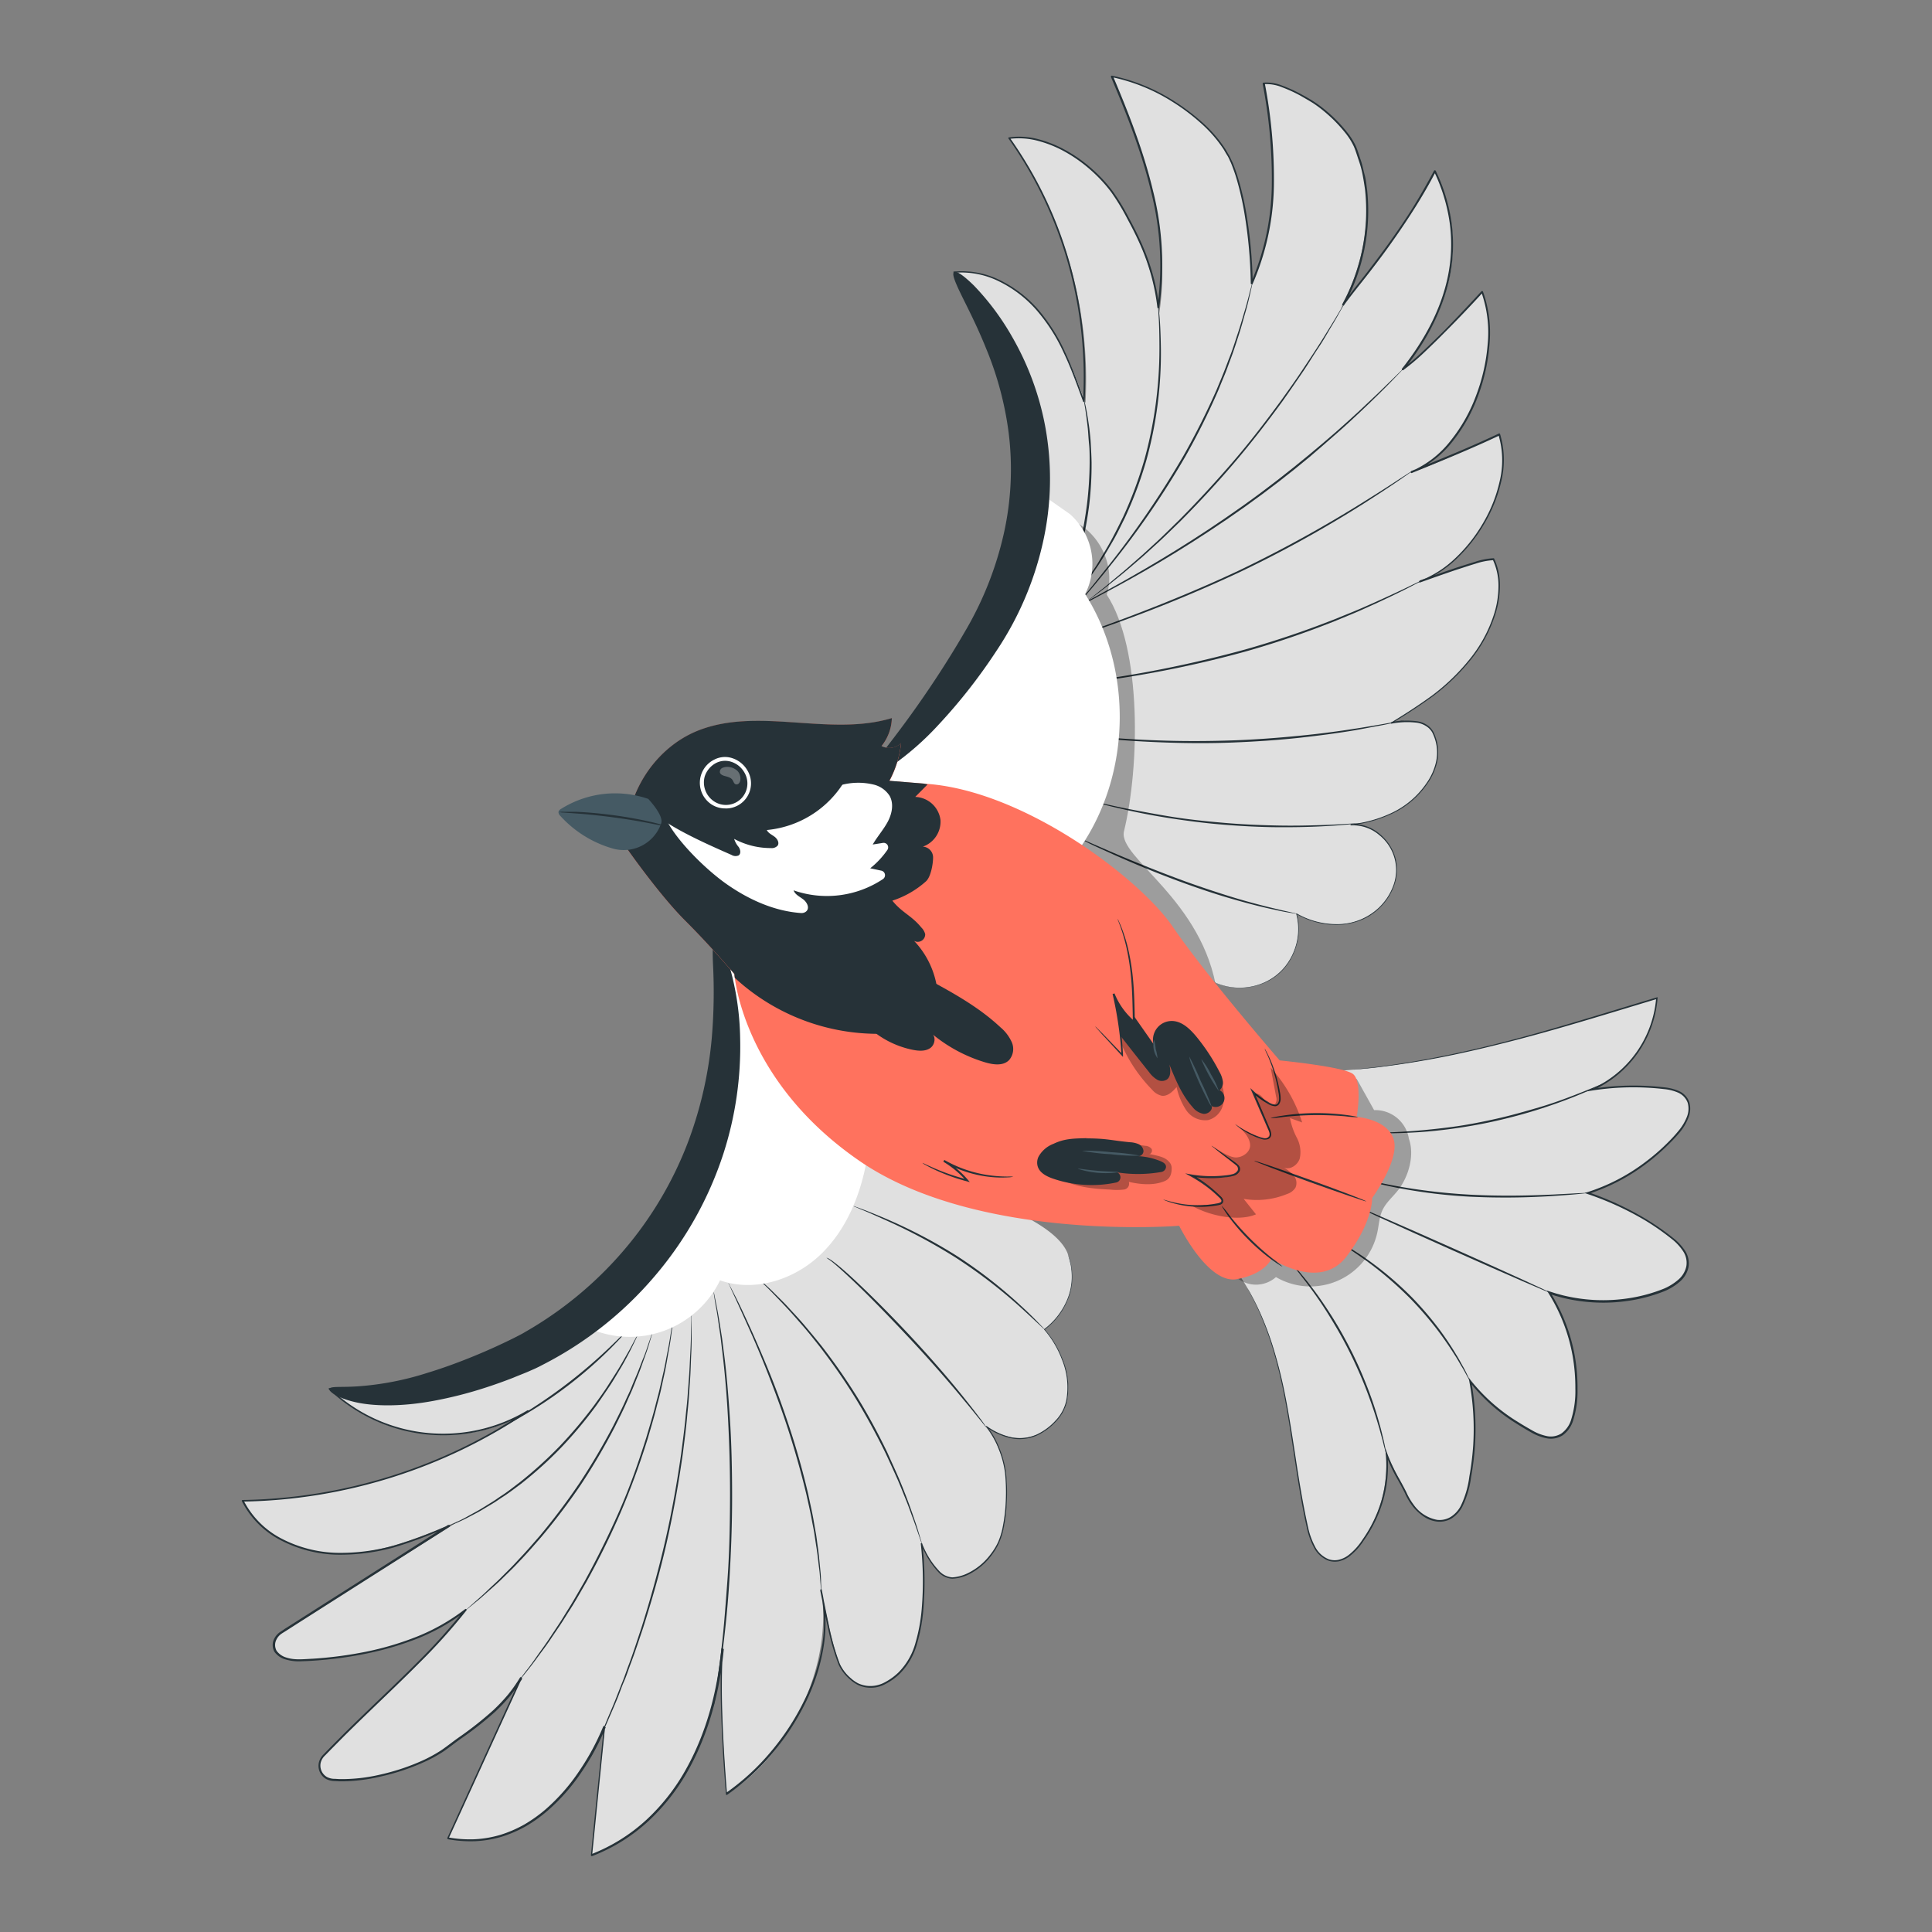 <svg xmlns="http://www.w3.org/2000/svg" viewBox="0 0 500 500"><rect x="0" y="0" width="500" height="500" fill="#808080" stroke="none"/><g id="freepik--Bird--inject-18"><g style="opacity:0.3"><path d="M216.47,290l-46.33,53.38c7.31,1.79,14.94-.19,22.2-2.15a110,110,0,0,0,17.06-5.64,54.93,54.93,0,0,0,22.45-19A49,49,0,0,0,261.68,311Z"></path></g><path d="M276.32,324.42c-2.31-5.91-12.4-10.53-19.58-13.5l-71-58.5a94.12,94.12,0,0,1-23.9,78.26,94.09,94.09,0,0,1-76.59,28.77c13.1,13.24,35.64,15.77,51.35,5.77a135.48,135.48,0,0,1-73.79,23.19c4.54,9.37,15.76,14,26.16,13.71s20.26-4.43,29.83-8.53L72.85,422.5a4.1,4.1,0,0,0-1.9,2.71c-.62,3.42,3.64,4.59,6.78,4.49,14.56-.48,31.37-4,42.78-13-9.67,12.51-24.25,24.61-36.82,37.78A3.64,3.64,0,0,0,86,460.58c9.48.95,23.47-3.39,30-8.47,5.32-4.16,13.51-8.63,18.8-17.57,0,0-18.17,39.53-18.8,41.22,15.86,2.93,30.07-6.64,40.58-29-.93,8.15-2.41,22-3.43,33.43,21.5-8.28,31.82-30.43,33.92-53.38-1.17,12.8,1,37.52,1,37.52,17.11-10.52,28.8-35.61,23.81-56.05,0-.85,3.27,18.21,5.72,23a11.82,11.82,0,0,0,4.76,4.62c4.47,1.91,8.28-.88,10.67-3.17,8.72-8.32,5.59-33.24,5.59-33.24s3.54,9.51,8.36,8.9,8.83-4.2,11.17-8.45c2.71-4.92,2.68-15.7,2-19.49a26.46,26.46,0,0,0-5.22-11.5c6.67,4.65,13.41,4.43,18.8-1.65s2-17.17-3.4-23.23C275.4,340.24,279.63,332.88,276.32,324.42Z" style="fill:#e0e0e0"></path><path d="M220.86,312.13a2.32,2.32,0,0,1,.58.17l1.62.6c1.41.52,3.43,1.33,5.91,2.38A131.3,131.3,0,0,1,247.58,325a120.34,120.34,0,0,1,16.59,12.89c2,1.83,3.52,3.35,4.56,4.44l1.2,1.25a2.84,2.84,0,0,1,.39.46,3.11,3.11,0,0,1-.47-.39l-1.26-1.18c-1.08-1-2.68-2.51-4.67-4.31a132.34,132.34,0,0,0-16.63-12.72,144.53,144.53,0,0,0-18.47-9.84c-2.45-1.1-4.45-2-5.83-2.54l-1.59-.68A2.94,2.94,0,0,1,220.86,312.13Z" style="fill:#263238"></path><path d="M165.31,344.88a3.46,3.46,0,0,1-.28.68c-.23.48-.52,1.11-.9,1.89s-.88,1.83-1.5,3-1.29,2.45-2.14,3.84-1.72,2.94-2.79,4.53-2.21,3.29-3.46,5.05a110.2,110.2,0,0,1-9,10.75A101.73,101.73,0,0,1,134.85,384c-1.73,1.29-3.35,2.54-5,3.57-.8.53-1.55,1.06-2.31,1.52l-2.2,1.31c-1.38.87-2.71,1.51-3.85,2.12s-2.15,1.08-3,1.45l-1.91.84a5.74,5.74,0,0,1-.68.27,3.38,3.38,0,0,1,.63-.36l1.88-.94c.82-.39,1.81-.88,2.93-1.52s2.44-1.29,3.8-2.17l2.17-1.34c.76-.46,1.5-1,2.29-1.54,1.6-1,3.21-2.3,4.92-3.59a108.09,108.09,0,0,0,10.33-9.36,115.58,115.58,0,0,0,9-10.68c1.25-1.74,2.45-3.38,3.48-5s2-3.1,2.84-4.49,1.55-2.67,2.19-3.79,1.17-2.1,1.58-2.91l1-1.85A5.92,5.92,0,0,1,165.31,344.88Z" style="fill:#263238"></path><path d="M169,344.21s0,.08,0,.22l-.18.65c-.19.61-.44,1.43-.75,2.47s-.74,2.38-1.29,3.87-1.11,3.22-1.89,5.06c-.37.93-.76,1.91-1.17,2.92s-.9,2-1.38,3.12c-.92,2.16-2.07,4.41-3.24,6.78a162.58,162.58,0,0,1-8.72,14.86,162.81,162.81,0,0,1-10.4,13.74c-1.75,2-3.39,3.9-5,5.59-.82.85-1.58,1.69-2.36,2.46l-2.25,2.2c-1.41,1.42-2.78,2.6-4,3.68s-2.21,2-3.08,2.66l-2,1.64a5.61,5.61,0,0,1-.71.54s0-.06.15-.17l.5-.45,1.93-1.71c.84-.73,1.87-1.63,3-2.73s2.51-2.29,3.9-3.73l2.21-2.21c.77-.78,1.53-1.62,2.33-2.48,1.63-1.69,3.25-3.61,5-5.6a169.57,169.57,0,0,0,10.34-13.72,169.32,169.32,0,0,0,8.73-14.79c1.18-2.36,2.33-4.59,3.27-6.74.48-1.07,1-2.09,1.4-3.1s.82-2,1.2-2.9c.8-1.83,1.39-3.54,2-5s1-2.77,1.37-3.84l.84-2.43c.09-.25.16-.46.23-.63A.74.74,0,0,1,169,344.21Z" style="fill:#263238"></path><path d="M195.27,330a4.27,4.27,0,0,1,.65.53l1.8,1.62c.78.7,1.73,1.56,2.78,2.62s2.29,2.22,3.55,3.61,2.69,2.87,4.12,4.56,2.93,3.5,4.48,5.43a155.51,155.51,0,0,1,9.23,13.26c3,4.88,5.55,9.71,7.71,14.18,1,2.26,2,4.39,2.88,6.43s1.62,3.95,2.29,5.7,1.22,3.36,1.71,4.77.89,2.62,1.19,3.63.52,1.74.7,2.31a7.07,7.07,0,0,1,.21.82,4.52,4.52,0,0,1-.31-.79c-.2-.56-.46-1.32-.79-2.28s-.74-2.21-1.27-3.6-1.07-3-1.78-4.73-1.44-3.65-2.34-5.66-1.87-4.15-2.92-6.39c-2.18-4.44-4.74-9.25-7.73-14.12s-6.15-9.31-9.15-13.23c-1.54-1.94-3-3.8-4.44-5.45s-2.79-3.21-4.06-4.58-2.46-2.59-3.49-3.66-1.95-2-2.71-2.69l-1.73-1.68A6.4,6.4,0,0,1,195.27,330Z" style="fill:#263238"></path><path d="M174.27,341a.79.79,0,0,1,0,.27q0,.3-.09.78c-.1.73-.23,1.74-.4,3s-.4,2.92-.75,4.76-.66,4-1.19,6.28c-.25,1.15-.51,2.36-.79,3.63s-.63,2.55-1,3.9c-.64,2.71-1.51,5.56-2.38,8.56-1.86,6-4.16,12.47-7,19.12a201.75,201.75,0,0,1-9,18.25c-1.57,2.7-3,5.29-4.55,7.63-.75,1.17-1.44,2.32-2.16,3.39l-2.09,3.08c-1.3,2-2.6,3.67-3.71,5.19s-2.09,2.8-2.93,3.83l-1.91,2.37-.5.61c-.12.13-.18.2-.19.19a1,1,0,0,1,.15-.23l.46-.64,1.83-2.43c.81-1,1.79-2.33,2.86-3.87s2.36-3.25,3.64-5.23l2.05-3.09c.72-1.07,1.4-2.23,2.13-3.4,1.5-2.34,2.95-4.93,4.51-7.64,3-5.47,6.09-11.6,9-18.22s5.12-13.1,7-19.05c.88-3,1.76-5.83,2.42-8.52.34-1.35.71-2.64,1-3.9s.56-2.46.82-3.61c.55-2.3.9-4.41,1.27-6.25s.63-3.43.83-4.74.37-2.27.49-3l.15-.78A.85.85,0,0,1,174.27,341Z" style="fill:#263238"></path><path d="M179,340.25a1,1,0,0,1,0,.3c0,.23,0,.53,0,.9v3.45c0,1.5,0,3.34-.11,5.47s-.13,4.55-.34,7.22c-.09,1.34-.18,2.75-.28,4.2s-.27,3-.42,4.55c-.26,3.14-.71,6.48-1.15,10-1,7-2.32,14.71-4.12,22.7s-4,15.49-6.14,22.24c-1.13,3.36-2.18,6.57-3.31,9.52-.55,1.47-1,2.91-1.6,4.27S160.5,437.73,160,439c-1,2.5-2,4.7-2.83,6.66s-1.62,3.61-2.27,5l-1.5,3.11-.41.81c-.09.18-.14.27-.15.26a1.43,1.43,0,0,1,.11-.29c.09-.21.2-.48.35-.82l1.41-3.15c.63-1.36,1.38-3,2.19-5s1.81-4.18,2.76-6.68c.49-1.25,1-2.55,1.54-3.91s1-2.8,1.57-4.28c1.11-2.95,2.13-6.15,3.25-9.51,2.13-6.76,4.25-14.25,6.09-22.22s3.15-15.64,4.16-22.64c.45-3.51.91-6.85,1.19-10,.16-1.57.34-3.08.45-4.54s.21-2.85.31-4.19c.23-2.67.3-5.09.42-7.22s.17-4,.2-5.45.07-2.63.09-3.45c0-.37,0-.67,0-.9A1.16,1.16,0,0,1,179,340.25Z" style="fill:#263238"></path><path d="M184.69,334.31s0,.09.07.27.1.47.18.8c.14.74.35,1.77.61,3.08s.55,3,.85,4.9l.48,3.07c.14,1.09.29,2.25.44,3.46.65,4.84,1.15,10.63,1.57,17.08s.59,13.54.58,21-.32,14.55-.71,21-1,12.24-1.59,17.08c-.28,2.43-.6,4.61-.89,6.53s-.53,3.57-.79,4.91-.43,2.35-.57,3.09c-.07.33-.12.6-.16.81a1.59,1.59,0,0,1-.07.26.69.69,0,0,1,0-.27c0-.22.06-.48.11-.81.11-.75.27-1.79.47-3.11s.45-3,.7-4.92.56-4.1.81-6.53c.59-4.84,1-10.63,1.48-17.07s.64-13.52.67-21-.18-14.53-.53-21-.87-12.22-1.46-17.06c-.15-1.21-.28-2.36-.41-3.45s-.3-2.11-.44-3.07c-.27-1.92-.5-3.58-.76-4.92s-.39-2.35-.52-3.09l-.12-.81A1.18,1.18,0,0,1,184.69,334.31Z" style="fill:#263238"></path><path d="M188.48,332a6,6,0,0,1,.42.75l1.12,2.19c1,1.91,2.31,4.69,3.9,8.17s3.4,7.65,5.3,12.33,3.79,9.92,5.58,15.47,3.23,10.93,4.38,15.85c.51,2.48,1.07,4.82,1.43,7,.19,1.11.38,2.18.56,3.2s.28,2,.42,3c.29,1.89.44,3.61.59,5.12.07.76.14,1.46.2,2.11s.07,1.24.1,1.78c0,1,.08,1.85.11,2.45a4.65,4.65,0,0,1,0,.86,7.21,7.21,0,0,1-.1-.85c-.06-.61-.13-1.42-.21-2.45-.05-.54-.09-1.13-.14-1.77s-.16-1.35-.25-2.1c-.18-1.5-.35-3.22-.67-5.1-.14-.95-.29-1.93-.45-3s-.38-2.09-.59-3.19c-.38-2.21-.94-4.54-1.47-7-1.17-4.9-2.64-10.26-4.4-15.8s-3.71-10.75-5.54-15.45-3.62-8.88-5.19-12.36-2.83-6.3-3.74-8.23c-.44-.94-.78-1.68-1-2.24A4.91,4.91,0,0,1,188.48,332Z" style="fill:#263238"></path><path d="M162.23,344.32a9.31,9.31,0,0,1-1,1.26c-.69.79-1.74,1.9-3.06,3.23a111,111,0,0,1-23.3,17.85c-1.63.94-3,1.66-3.92,2.12a10.36,10.36,0,0,1-1.49.69,10.23,10.23,0,0,1,1.39-.86c.92-.52,2.23-1.29,3.83-2.26a132.73,132.73,0,0,0,23.23-17.8c1.35-1.3,2.44-2.36,3.18-3.11A10.32,10.32,0,0,1,162.23,344.32Z" style="fill:#263238"></path><path d="M184.68,242.11l32.57,36.09c2.85,3.16,5.78,6.46,7,10.53,1.11,3.63.77,7.53.11,11.26-1.62,9.23-5.33,18.37-12.13,24.81s-17,9.68-25.88,6.55a26,26,0,0,1-37.6,10.39s24.8-19.77,30.48-37.91,5.94-20.38,6.79-36S184.68,242.11,184.68,242.11Z" style="fill:#fff"></path><path d="M85.25,359.45c.25-.74,2.76-.38,7.12-.65a76.24,76.24,0,0,0,18.13-3.47c3.76-1.14,7.84-2.6,12.15-4.37,2.15-.88,4.36-1.84,6.61-2.89q1.68-.78,3.39-1.62l1.69-.86.78-.41.82-.48a96.9,96.9,0,0,0,25.47-21.09,95.14,95.14,0,0,0,16.81-28.47,102.11,102.11,0,0,0,6-26.67,140.49,140.49,0,0,0,.31-18.8c-.05-1.13-.08-2.13-.08-3s0-1.62,0-2.24c.06-1.24.26-1.94.6-2s.84.44,1.44,1.55c.3.55.64,1.25,1,2.09s.67,1.83,1,2.95a71.67,71.67,0,0,1,3.06,19.72,90.16,90.16,0,0,1-4.25,29.57,93.22,93.22,0,0,1-18,32.12,94.26,94.26,0,0,1-28.88,22.79l-.94.49-1,.48-1.91.84c-1.25.53-2.5,1-3.73,1.52q-3.69,1.44-7.23,2.58a105.16,105.16,0,0,1-13.4,3.41c-8.34,1.55-15.46,1.42-20.2.35S85,360.05,85.25,359.45Z" style="fill:#263238"></path><path d="M213.88,325.54a1,1,0,0,1,.59.19,11.06,11.06,0,0,1,1.47,1c1.23.93,2.92,2.38,4.93,4.24,4,3.71,9.41,9.07,15.11,15.2s10.61,11.91,14,16.2c1.72,2.14,3.05,3.92,4,5.15.42.59.76,1.06,1,1.44a2.43,2.43,0,0,1,.33.52,3.65,3.65,0,0,1-.41-.46l-1.1-1.38c-1-1.19-2.34-2.93-4.1-5-3.48-4.23-8.44-10-14.13-16.08s-11-11.52-15-15.29c-2-1.89-3.62-3.38-4.8-4.35a15.6,15.6,0,0,0-1.4-1.06A2.76,2.76,0,0,0,213.88,325.54Z" style="fill:#263238"></path><path d="M388,112.35c-7.27,3.54-20.23,9.39-22.39,9.69,16.43-6.63,23.39-32.95,18-46.53,0,0-14.09,15.55-20.21,19.74,11.76-14.68,17.05-32.16,8-50.94C362.78,60.89,349.67,75.85,346.81,80c2.25-3.83,11.44-22.37,4.1-41.57-1.63-4.27-7.63-10-11.61-12.32-3-1.78-8.78-5-12.23-4.48,3.54,19.7,3.76,36.41-3.09,51.79,0,0,0-18.16-5-30.91-4.26-10.8-19.73-20.69-31.17-22.7C296,39.19,303.24,60.41,300,81.18c-1.29-10.64-4.88-19.3-10.22-28.6s-18-18.46-28.64-16.85a108,108,0,0,1,19.78,68.6c-3-8.13-6.06-16.44-11.53-23.16s-13.89-11.69-22.5-10.74c10.79,14,20.63,29.79,22,47.41,1.14,14.54-3.68,29-11,41.65S240.71,183,231,193.91l83.63,60.43a15.18,15.18,0,0,0,20.91-17.87c5.08,2.94,11.52,3.79,16.92,1.48s9.39-8,8.93-13.87S355.46,213,349.6,213.43c6.23-.71,12.51-2.9,16.92-7.36s7-10.11,4.58-15.89c-1.52-3.93-6.18-3.84-11-3.09,0,0,6.25-3.7,11.39-7.54C387.6,167,390.2,152,386.49,144.7c-1.93-.23-9.08,2.22-19.07,5.78C380.84,145.65,392.53,125.67,388,112.35Z" style="fill:#e0e0e0"></path><path d="M274.79,157.65a2.94,2.94,0,0,1,.14-.55l.49-1.56c.44-1.34,1-3.3,1.76-5.72a121.61,121.61,0,0,0,4.13-19.29A95.44,95.44,0,0,0,282,119.7c0-1.67,0-3.26-.15-4.74s-.21-2.86-.33-4.11c-.28-2.51-.56-4.54-.81-5.93-.11-.66-.19-1.19-.26-1.61a4,4,0,0,1-.06-.57,1.71,1.71,0,0,1,.16.55c.1.42.21.94.36,1.59.31,1.38.65,3.41,1,5.92.14,1.26.32,2.64.39,4.14s.17,3.08.2,4.76a88,88,0,0,1-.61,10.9,109.17,109.17,0,0,1-4.29,19.32c-.76,2.42-1.42,4.36-1.92,5.69l-.58,1.52A2,2,0,0,1,274.79,157.65Z" style="fill:#263238"></path><path d="M335.52,236.47a4,4,0,0,1-.61-.07l-1.72-.29c-.75-.13-1.66-.3-2.71-.54s-2.25-.47-3.57-.8c-2.64-.61-5.76-1.46-9.2-2.47s-7.18-2.27-11.07-3.67c-7.78-2.82-14.68-5.76-19.61-8-2.47-1.12-4.46-2-5.82-2.72l-1.56-.77a2.76,2.76,0,0,1-.53-.31,3.28,3.28,0,0,1,.57.21l1.61.69,5.88,2.56c5,2.15,11.87,5,19.64,7.84,3.88,1.4,7.62,2.64,11,3.7s6.52,1.92,9.15,2.58c1.31.35,2.5.62,3.54.87s1.95.46,2.69.62l1.7.39A2.38,2.38,0,0,1,335.52,236.47Z" style="fill:#263238"></path><path d="M352.07,213a3.1,3.1,0,0,1-.71.11l-2.05.22c-1.78.19-4.37.38-7.56.54s-7,.24-11.25.21-8.89-.26-13.76-.65-9.5-1-13.69-1.64-7.93-1.37-11.06-2.07-5.64-1.3-7.37-1.78l-2-.55a3.31,3.31,0,0,1-.68-.23,3.61,3.61,0,0,1,.71.13l2,.46c1.74.41,4.27,1,7.4,1.61s6.88,1.32,11.05,2,8.8,1.17,13.66,1.59,9.5.6,13.72.69,8,0,11.23-.1,5.78-.25,7.56-.37l2.06-.12A3,3,0,0,1,352.07,213Z" style="fill:#263238"></path><path d="M363.5,186.39a.8.8,0,0,1-.22.07l-.66.16-2.55.56c-1.11.25-2.47.53-4.05.81s-3.39.65-5.39,1c-4,.68-8.79,1.33-14.12,1.92s-11.22,1-17.41,1.25-12.09.19-17.45,0-10.19-.49-14.22-.87c-2-.16-3.85-.39-5.45-.56s-3-.35-4.1-.51l-2.58-.37-.67-.11a.79.79,0,0,1-.23-.06h.23l.68.06,2.6.28c1.12.13,2.5.28,4.1.42s3.43.35,5.45.48c4,.33,8.85.6,14.2.76s11.25.14,17.42-.07,12.05-.69,17.38-1.21,10.11-1.17,14.11-1.8c2-.29,3.81-.62,5.39-.88s3-.51,4.07-.73l2.57-.46.67-.11Z" style="fill:#263238"></path><path d="M369.12,149.66s-.07.06-.22.14l-.67.37-2.61,1.36c-2.26,1.2-5.58,2.81-9.73,4.73-2.08.93-4.35,2-6.84,3l-3.85,1.59-4.12,1.59c-5.65,2.12-11.95,4.25-18.66,6.15a280.55,280.55,0,0,1-34.93,7.28c-4.52.65-8.19,1.12-10.73,1.39l-2.92.31-.76.07a1.38,1.38,0,0,1-.27,0,1,1,0,0,1,.26-.06l.76-.12,2.91-.41c2.53-.33,6.18-.86,10.69-1.56a303,303,0,0,0,34.85-7.41c6.69-1.9,13-4,18.64-6.1l4.11-1.57,3.85-1.56c2.5-1,4.77-2,6.86-2.94,4.16-1.87,7.51-3.43,9.79-4.57l2.65-1.27.7-.32Z" style="fill:#263238"></path><path d="M365.59,121.83l-.21.17-.64.46c-.6.42-1.44,1-2.49,1.73-2.17,1.5-5.35,3.6-9.33,6.14a306.93,306.93,0,0,1-32.22,17.8,368.09,368.09,0,0,1-34.09,13.92c-4.44,1.56-8.05,2.79-10.56,3.6l-2.89.92-.75.23a.88.88,0,0,1-.26.06s.08,0,.24-.11l.74-.28,2.86-1c2.48-.86,6.07-2.14,10.5-3.75,8.84-3.24,21-7.9,34-14A331.34,331.34,0,0,0,352.73,130c4-2.49,7.21-4.54,9.4-6l2.55-1.65.67-.42Q365.58,121.82,365.59,121.83Z" style="fill:#263238"></path><path d="M275,159s.07-.06.23-.16l.73-.4,2.81-1.5c2.46-1.28,6-3.19,10.31-5.59s9.43-5.35,15-8.79,11.58-7.39,17.73-11.77,11.81-8.82,16.86-13c2.52-2.1,4.9-4.1,7.07-6s4.18-3.75,6-5.41c3.62-3.37,6.52-6.15,8.48-8.1,1-1,1.73-1.7,2.28-2.23.24-.24.44-.42.6-.57s.21-.19.22-.18l-.18.21-.57.61-2.21,2.3c-1.92,2-4.77,4.82-8.37,8.22-1.81,1.69-3.78,3.56-6,5.48s-4.53,4-7,6.08c-5,4.18-10.72,8.63-16.87,13s-12.2,8.31-17.78,11.75-10.72,6.33-15.07,8.7-7.91,4.22-10.39,5.45L276,158.5l-.75.36Z" style="fill:#263238"></path><path d="M281,155.88a1,1,0,0,1,.2-.18l.61-.51,2.4-1.91c.52-.42,1.1-.87,1.74-1.37l2-1.69c1.45-1.21,3.12-2.56,4.89-4.15l2.81-2.46,3-2.75c2.08-1.87,4.17-4,6.43-6.18,4.43-4.47,9.14-9.53,13.86-15s8.92-11,12.64-16.08c1.83-2.56,3.58-5,5.12-7.31s3-4.49,4.29-6.49,2.4-3.84,3.4-5.45,1.83-3,2.5-4.15l1.56-2.64.42-.67a1.14,1.14,0,0,1,.16-.23s0,.09-.11.25l-.38.71L347,80.26c-.64,1.17-1.44,2.59-2.42,4.2s-2,3.5-3.34,5.49-2.66,4.23-4.24,6.54-3.27,4.78-5.09,7.35c-3.71,5.09-7.92,10.6-12.64,16.13s-9.46,10.59-13.91,15.05c-2.27,2.18-4.38,4.3-6.48,6.16l-3,2.73-2.84,2.44c-1.79,1.57-3.47,2.91-4.95,4.1l-2.05,1.65-1.77,1.34-2.46,1.83-.64.47Z" style="fill:#263238"></path><path d="M324.28,72.43a.79.79,0,0,1,0,.25c0,.19-.09.43-.16.73q-.22,1-.63,2.79c-.28,1.21-.61,2.69-1.11,4.39s-1,3.65-1.68,5.76-1.4,4.44-2.34,6.88c-.47,1.22-.9,2.51-1.43,3.79s-1.08,2.61-1.64,4a178.78,178.78,0,0,1-8.52,17.12,223.22,223.22,0,0,1-19.69,28.58c-2.78,3.47-5.09,6.22-6.73,8.09l-1.89,2.15-.5.55c-.11.12-.17.18-.18.17a1.11,1.11,0,0,1,.14-.21l.46-.58,1.82-2.21c1.59-1.91,3.85-4.7,6.6-8.18a241.15,241.15,0,0,0,19.52-28.62,188.08,188.08,0,0,0,8.53-17c.56-1.35,1.11-2.67,1.65-4s1-2.56,1.45-3.77c1-2.43,1.69-4.74,2.4-6.85s1.23-4,1.75-5.72.89-3.16,1.19-4.36.56-2.09.73-2.77c.08-.29.15-.52.2-.71A.91.91,0,0,1,324.28,72.43Z" style="fill:#263238"></path><path d="M277.78,155.07a4.41,4.41,0,0,1,.45-.7l1.39-1.94c.61-.84,1.36-1.86,2.15-3.1s1.79-2.59,2.72-4.19,2-3.31,3.05-5.24,2.08-4,3.15-6.19a104.77,104.77,0,0,0,5.52-14.9,108.28,108.28,0,0,0,3.85-28.58c0-3.7-.08-6.7-.23-8.76-.06-1-.1-1.8-.13-2.39a7.45,7.45,0,0,1,0-.83,4.31,4.31,0,0,1,.12.82c.05.59.12,1.39.22,2.38.21,2.07.34,5.07.4,8.78A104.17,104.17,0,0,1,296.71,119a101.73,101.73,0,0,1-5.59,15c-1.09,2.2-2.1,4.31-3.2,6.19s-2.13,3.65-3.12,5.22-2,2.94-2.79,4.17-1.59,2.23-2.23,3.05l-1.47,1.89A7,7,0,0,1,277.78,155.07Z" style="fill:#263238"></path><g style="opacity:0.3"><path d="M286.43,153.9c2.58-8.08-2.77-17.78-11-19.89q-4.56,38.31-9.14,76.64L315,257.06c-3.47-24.26-25.8-35.07-24.11-41.94C294.89,198.74,295.64,168.09,286.43,153.9Z"></path></g><path d="M279.53,219.42c13.18-19.09,13.71-46.09,1.3-65.68a17.14,17.14,0,0,0-4-20.74l-8-5.6s.67,17.88-14,37-21.18,29.19-32.15,33.88l12.5,12.28Z" style="fill:#fff"></path><path d="M246.9,70.43c.54-.44,2.38.75,5.14,3.46A66.15,66.15,0,0,1,261.84,87a73.39,73.39,0,0,1,8.62,23.14,74.87,74.87,0,0,1-.61,30.5,82.9,82.9,0,0,1-12,27.85A141.67,141.67,0,0,1,243,187.45a74.41,74.41,0,0,1-12.23,10.76c-3.23,2.15-5.33,2.88-5.76,2.34s.74-2.36,3-5.3,5.53-7.12,9.3-12.47,8.09-11.86,12.41-19.32a87.81,87.81,0,0,0,10-25.08A76.17,76.17,0,0,0,261,111.7a85.44,85.44,0,0,0-5.76-21.43c-2.41-6-4.86-10.67-6.48-14S246.32,70.88,246.9,70.43Z" style="fill:#263238"></path><path d="M436.77,326.84c0-2.86-2.35-5.11-4.6-6.87a73.25,73.25,0,0,0-21.25-11.25,52.62,52.62,0,0,0,23-15.11c2.35-2.6,4.49-6.51,2.49-9.39-1.3-1.86-3.79-2.37-6-2.63A69.2,69.2,0,0,0,412,282a28.39,28.39,0,0,0,16.77-23.67c-32.11,9.7-61.95,19.58-96.76,19.24l-22.3,40.7c11.31,8.32,17.67,21.86,21.12,35.47s4.45,27.73,7.51,41.43c.85,3.84,2.72,8.4,6.63,8.75,2.9.26,5.35-2.05,7.08-4.39a34.74,34.74,0,0,0,6.59-24c1.43,3.68,3.66,7.54,5.54,11.52s6.21,7.63,10.35,6.12c3.38-1.24,4.79-5.2,5.51-8.72a69.78,69.78,0,0,0,.47-27.09c4.25,5.53,9.49,9.43,15.56,12.87,2.15,1.22,4.69,2.31,7,1.51,3.1-1.06,4.25-4.82,4.6-8.08a45.9,45.9,0,0,0-6.78-29.19,43.6,43.6,0,0,0,28.49-.21C432.94,333.05,436.79,330.57,436.77,326.84Z" style="fill:#e0e0e0"></path><path d="M333.62,326.23s.16.13.42.41l1.12,1.23c.49.54,1.07,1.2,1.71,2s1.41,1.69,2.18,2.73c1.6,2,3.38,4.57,5.23,7.44s3.72,6.16,5.49,9.69,3.23,7,4.45,10.21,2.13,6.15,2.81,8.65c.37,1.24.62,2.39.87,3.38s.43,1.87.57,2.58.23,1.2.31,1.63a2.32,2.32,0,0,1,.08.58,2.41,2.41,0,0,1-.18-.55c-.11-.43-.24-1-.41-1.62s-.37-1.56-.65-2.54-.55-2.13-.95-3.36c-.71-2.47-1.69-5.39-2.9-8.58s-2.71-6.62-4.46-10.15-3.64-6.76-5.44-9.66-3.56-5.41-5.11-7.48c-.75-1.05-1.49-1.95-2.11-2.76s-1.18-1.5-1.65-2.06l-1-1.29A3.16,3.16,0,0,1,333.62,326.23Z" style="fill:#263238"></path><path d="M344.38,320.2a2.87,2.87,0,0,1,.49.23l1.36.73c1.18.63,2.84,1.62,4.86,2.92s4.34,2.95,6.82,4.92a88.58,88.58,0,0,1,7.65,6.91,87.09,87.09,0,0,1,6.71,7.83,79.14,79.14,0,0,1,4.69,7c.64,1,1.13,2,1.6,2.81s.83,1.56,1.12,2.16.49,1,.66,1.4a1.74,1.74,0,0,1,.2.5,3.5,3.5,0,0,1-.29-.46l-.75-1.34c-.32-.59-.7-1.31-1.2-2.12s-1-1.76-1.65-2.76c-1.26-2-2.85-4.38-4.76-6.89a94.85,94.85,0,0,0-6.7-7.76,96.63,96.63,0,0,0-7.58-6.9c-2.45-2-4.75-3.65-6.73-5s-3.61-2.38-4.75-3.06l-1.31-.81C344.52,320.33,344.37,320.22,344.38,320.2Z" style="fill:#263238"></path><path d="M350.74,304.7a2.44,2.44,0,0,1,.61.11l1.72.39c1.49.37,3.66.84,6.35,1.38a154.21,154.21,0,0,0,21.22,2.61c8.35.43,15.93.2,21.41-.05l6.49-.34,1.76-.08a2.43,2.43,0,0,1,.62,0,2.79,2.79,0,0,1-.61.1l-1.76.18c-1.53.16-3.74.33-6.48.51a190.78,190.78,0,0,1-21.46.2,138,138,0,0,1-21.27-2.77c-2.68-.59-4.84-1.12-6.32-1.54l-1.7-.49A2.79,2.79,0,0,1,350.74,304.7Z" style="fill:#263238"></path><path d="M357.51,293.19a3.27,3.27,0,0,1,.61-.06l1.74-.09c1.51-.05,3.7-.17,6.4-.38s5.9-.54,9.44-1,7.41-1.2,11.44-2.1,7.82-2,11.23-3,6.46-2.13,9-3.11,4.56-1.79,5.95-2.39l1.61-.67a4.17,4.17,0,0,1,.57-.21,2.19,2.19,0,0,1-.53.3l-1.57.76c-1.37.66-3.38,1.54-5.89,2.55s-5.56,2.12-9,3.22-7.23,2.14-11.27,3.06-7.93,1.57-11.48,2.06-6.78.78-9.48.93-4.91.23-6.42.22l-1.75,0A2.63,2.63,0,0,1,357.51,293.19Z" style="fill:#263238"></path><path d="M351,312.18c.06-.13,11.39,4.79,25.31,11s25.15,11.34,25.09,11.47-11.39-4.79-25.31-11S350.89,312.31,351,312.18Z" style="fill:#263238"></path><path d="M275.65,219.07c0,.08-1.42-.42-3.69-1.08a65.41,65.41,0,0,0-18.22-2.67c-2.37,0-3.84.06-3.84,0a3.42,3.42,0,0,1,1-.17c.66-.08,1.62-.14,2.81-.18a53.82,53.82,0,0,1,18.34,2.69c1.13.38,2,.72,2.64,1A4.33,4.33,0,0,1,275.65,219.07Z" style="fill:#263238"></path><g style="opacity:0.3"><path d="M320.15,330.73a7.79,7.79,0,0,0,10.07-.22,17.7,17.7,0,0,0,26.26-11.7c.4-1.91.49-3.92,1.33-5.68.95-2,2.74-3.45,4.09-5.21,2.7-3.53,4.22-9,2.72-13.21a8.79,8.79,0,0,0-9-7.41l-4.53-8.12L318.2,324.06Z"></path></g><path d="M230.2,202.1a26.65,26.65,0,0,0,3-9.77,4.41,4.41,0,0,1-5.06.78,12.09,12.09,0,0,0,2.67-7.24c-16.19,4.89-34.53-3-50.22,3.26-11.83,4.75-19.7,17.89-18.29,30.57,0,0,8.34,11.93,15,18.57s12.76,13.83,12.76,13.83,1.86,27.38,32.43,48.38,82.68,16.75,82.68,16.75,7.44,15.15,14.89,13.82,9-5.31,9-5.31,12.49,8.5,19.4-.54,6.65-15.15,6.65-15.15,7.18-9.84,5.58-15.15-9.57-5.85-9.57-5.85,1.6-9.31-1.06-11.17-18.88-3.45-18.88-3.45-19.14-22.07-27.65-34.56-38.28-35.1-63.53-37Z" style="fill:#FF725E"></path><g style="opacity:0.3"><path d="M302.5,300.61c-1.21-1.37-3.41-1.55-5.18-2,.6.18,1-.72.72-1.26a2.14,2.14,0,0,0-1.62-.81,16.22,16.22,0,0,0-5.11,0l-16.69,8.76c4.06,1.91,8.14,2.37,12.62,2.56a15.59,15.59,0,0,0,3.56,0,1.51,1.51,0,0,0,1.33-2c3,.69,6.44,1,9.25-.18,1.79-.72,1.85-2.47,1.85-3.5A2.42,2.42,0,0,0,302.5,300.61Z"></path></g><path d="M243.4,212.24a6.83,6.83,0,0,0-6.54-6l3.2-3.23-1-.22-8.9-.73c.21-.37.4-.75.58-1.13h0a26.53,26.53,0,0,0,2.46-8.63,4.41,4.41,0,0,1-5.06.78,12.09,12.09,0,0,0,2.67-7.24c-16.19,4.89-34.53-3-50.22,3.26-11.83,4.75-19.7,17.89-18.29,30.57,0,0,8.34,11.93,15,18.57s12.76,13.83,12.76,13.83,0,.37.11,1A54.66,54.66,0,0,0,235,267c2.08-.32,4.26-.83,5.74-2.32,1.69-1.71,2.06-4.31,2-6.71a22.59,22.59,0,0,0-6.17-14.47,1.93,1.93,0,0,0,2.87-1.74,3.68,3.68,0,0,0-1-1.72c-2.54-3.13-5-3.82-7.5-6.95a24.28,24.28,0,0,0,8.7-5c1.27-1.13,1.87-4.6,1.84-6.3a2.8,2.8,0,0,0-2.65-2.68A6.86,6.86,0,0,0,243.4,212.24Z" style="fill:#263238"></path><path d="M171.12,213.07a10.26,10.26,0,0,1-12.6,6.51A29.14,29.14,0,0,1,145,211.14a1.38,1.38,0,0,1-.47-1,1.36,1.36,0,0,1,.71-.82,26.31,26.31,0,0,1,22.52-2.57s4.05,4.24,3.36,6.3Z" style="fill:#455a64"></path><path d="M172.11,213.78a3.92,3.92,0,0,1-1.08-.16l-2.9-.56c-2.46-.48-5.86-1.06-9.63-1.56s-7.22-.83-9.71-1l-2.95-.21a4.24,4.24,0,0,1-1.08-.13,4.75,4.75,0,0,1,1.09-.07c.7,0,1.71,0,3,0,2.51.09,6,.36,9.76.86s7.19,1.15,9.63,1.72c1.22.27,2.2.53,2.88.73A4.54,4.54,0,0,1,172.11,213.78Z" style="fill:#263238"></path><path d="M228.53,218.14l-2.67.42c1.15-2,2.76-3.8,3.87-5.86s1.65-4.67.51-6.72a6.77,6.77,0,0,0-4.14-2.93,17,17,0,0,0-8.85.24c-4.85,1.23-9.35,3.53-13.81,5.79s-9,4.51-13.85,5.65-12.66-.25-17.11-2.53c2.78,5.57,10.44,13.09,15.89,16.83,5.62,3.87,12.07,6.77,18.88,7.26a1.94,1.94,0,0,0,1.18-.26c1.29-.82.49-2.48-.55-3.27s-2.11-1.25-2.5-2.34a26.19,26.19,0,0,0,23.11-2.9,1.21,1.21,0,0,0-.42-2.2l-2.86-.61a22.1,22.1,0,0,0,4.45-4.76A1.17,1.17,0,0,0,228.53,218.14Z" style="fill:#fff"></path><path d="M171.23,212c5.07,3.52,12.43,6.76,18.08,9.25a2,2,0,0,0,1.85.13c.66-.47.47-1.52,0-2.19A5.77,5.77,0,0,1,190,217.1a19.92,19.92,0,0,0,9.47,2.38,2.07,2.07,0,0,0,1.78-.63c.51-.75-.08-1.77-.8-2.31s-1.63-.93-2-1.73a26.34,26.34,0,0,0,21.5-15.25" style="fill:#263238"></path><path d="M319.64,290.93a22.44,22.44,0,0,0,6.62,3.56c.82.28,1.92.41,2.36-.33a2,2,0,0,0-.17-1.79l-4.21-9.82a20.41,20.41,0,0,0,4.48,3.17,2.12,2.12,0,0,0,1.57.31c.92-.32,1-1.57.85-2.52a38.25,38.25,0,0,0-3.86-12.15" style="fill:#FF725E"></path><path d="M327.28,271.36a2.47,2.47,0,0,1,.25.39c.15.27.36.66.62,1.18a33.37,33.37,0,0,1,1.82,4.54c.32,1,.63,2.08.89,3.26.14.6.26,1.21.37,1.85a7.91,7.91,0,0,1,.19,2,2.41,2.41,0,0,1-.35,1.09,1.34,1.34,0,0,1-1.06.62,4.36,4.36,0,0,1-2.15-.79,19.75,19.75,0,0,1-3.74-2.75l-.06-.05.42-.29c1.23,2.87,2.39,5.61,3.46,8.12l.77,1.83a3.39,3.39,0,0,1,.27,1,1.3,1.3,0,0,1-1.16,1.52,2.82,2.82,0,0,1-.92,0,9.21,9.21,0,0,1-1.56-.5,21.42,21.42,0,0,1-4.31-2.31,11.37,11.37,0,0,1-1-.8c-.23-.19-.35-.3-.34-.32s.54.35,1.51,1a23.08,23.08,0,0,0,4.32,2.12,9.32,9.32,0,0,0,1.5.46,1.47,1.47,0,0,0,1.41-.34c.31-.38.15-1-.09-1.56l-.79-1.81-3.5-8.11-.49-1.13.91.84.06.05a19.09,19.09,0,0,0,3.63,2.68,4.16,4.16,0,0,0,1.87.75c.6,0,.91-.64,1-1.27a7.75,7.75,0,0,0-.16-1.91c-.1-.63-.21-1.25-.34-1.84-.24-1.17-.53-2.26-.82-3.24A43.54,43.54,0,0,0,328,273,12.87,12.87,0,0,1,327.28,271.36Z" style="fill:#263238"></path><path d="M331.91,327.79a2.82,2.82,0,0,1-.78-.42c-.49-.29-1.17-.76-2-1.35a51.21,51.21,0,0,1-6-5.18,51.78,51.78,0,0,1-5.17-6c-.59-.83-1.05-1.51-1.34-2a2.82,2.82,0,0,1-.42-.78,30.34,30.34,0,0,1,2.06,2.56,69.24,69.24,0,0,0,5.24,5.9,66.69,66.69,0,0,0,5.89,5.25A31.76,31.76,0,0,1,331.91,327.79Z" style="fill:#263238"></path><path d="M353.62,310.92c0,.14-6.59-2.11-14.62-5s-14.49-5.39-14.44-5.52,6.59,2.11,14.62,5S353.67,310.79,353.62,310.92Z" style="fill:#263238"></path><path d="M351.49,289.15a27.47,27.47,0,0,1-3.34-.25c-2.06-.18-4.9-.34-8-.31s-6,.26-8,.48a28.39,28.39,0,0,1-3.33.32,3.27,3.27,0,0,1,.86-.25c.57-.13,1.39-.28,2.42-.43a59.09,59.09,0,0,1,16.16-.17c1,.13,1.85.27,2.42.38A3.77,3.77,0,0,1,351.49,289.15Z" style="fill:#263238"></path><g style="opacity:0.3"><path d="M289.84,269.32a39.09,39.09,0,0,0,8.33,12.7,4.52,4.52,0,0,0,2.51,1.56c1.53.19,2.81-1.09,3.82-2.25a17.49,17.49,0,0,0,2.5,6,5.94,5.94,0,0,0,5.65,2.55,5.33,5.33,0,0,0,3.75-3.56,8.79,8.79,0,0,0-.1-5.32,26.53,26.53,0,0,0-2.27-4.9l-11.47-6.39-3.91,6.42-8.81-12Z"></path></g><path d="M315.59,282.18a2.53,2.53,0,0,0,.89-2.3,7,7,0,0,0-.84-2.41,51.41,51.41,0,0,0-6-9.17c-1.66-2-3.79-4.08-6.41-4.07a4.86,4.86,0,0,0-4.72,5.94l-9.19-13.11L286,262.93q5.63,7.33,11.4,14.56a7.19,7.19,0,0,0,2,1.89,2.44,2.44,0,0,0,2.59,0c1.12-.82.94-2.51.65-3.87,1.58,3.9,3.21,7.89,6,11a4.57,4.57,0,0,0,2.82,1.75c1.13.1,2.39-.88,2.14-2a2.29,2.29,0,0,0,2-4.13Z" style="fill:#263238"></path><path d="M281.64,294.54c-3.4.12-5.92,0-9,1.48a7.41,7.41,0,0,0-3.88,3.35,3.59,3.59,0,0,0-.34,1.36c-.09,2.44,2.1,3.61,4.1,4.3a30.85,30.85,0,0,0,16.36,1,1.38,1.38,0,0,0,.25-2.62h0a34.89,34.89,0,0,0,11.4-.1,1.48,1.48,0,0,0,1.21-1.12c.17-.87-.62-1.35-1.33-1.65a17.47,17.47,0,0,0-5.88-1.33,1.33,1.33,0,0,0,1.4-1.39,2.17,2.17,0,0,0-1.3-1.73,6.33,6.33,0,0,0-2.2-.48c-5.05-.49-5.91-1-11.44-1" style="fill:#263238"></path><path d="M187.74,209.22a6.53,6.53,0,0,1-3.54-1,6.69,6.69,0,0,1,.73-11.67,6,6,0,0,1,4.24-.44,7.08,7.08,0,0,1,4.41,3.54h0a6.49,6.49,0,0,1-5.84,9.58Zm-.1-12.32a5.07,5.07,0,0,0-2.26.53,6,6,0,0,0-3,3.52,5.88,5.88,0,0,0,2.38,6.42,5.56,5.56,0,0,0,8-7.25h0a6.07,6.07,0,0,0-3.78-3.05A5.06,5.06,0,0,0,187.64,196.9Z" style="fill:#fff"></path><g style="opacity:0.3"><path d="M188.38,198.47a3.14,3.14,0,0,0-1.43.26,1.13,1.13,0,0,0-.64,1.2c.13.47.65.72,1.12.86.77.23,1.68.38,2.13,1.05.26.39.37.94.8,1.12a.82.82,0,0,0,.87-.23,1.59,1.59,0,0,0,.37-.86,2.89,2.89,0,0,0-.71-2.32,3.84,3.84,0,0,0-2.6-1.08" style="fill:#fff"></path></g><path d="M262.25,304.53a6.92,6.92,0,0,1-1.46.17,26.35,26.35,0,0,1-4-.06,30.71,30.71,0,0,1-12.66-4l.26-.44.72.44a24.38,24.38,0,0,1,5.38,4.7l.5.59-.75-.2a48.7,48.7,0,0,1-8.46-3.07c-1-.48-1.77-.89-2.29-1.19a3.77,3.77,0,0,1-.78-.5,4.82,4.82,0,0,1,.85.36c.55.25,1.34.62,2.35,1.06a54.66,54.66,0,0,0,8.45,2.87l-.24.4a24.91,24.91,0,0,0-5.29-4.58l-.7-.44.26-.45a32.13,32.13,0,0,0,12.43,4.07,35.08,35.08,0,0,0,4,.23A8.69,8.69,0,0,1,262.25,304.53Z" style="fill:#263238"></path><path d="M289.24,237.81c4.21,9.39,4,19.65,4.21,26.68a18.73,18.73,0,0,1-5.26-7.3,93.22,93.22,0,0,1,2.25,15.86l-7-7.43" style="fill:#FF725E"></path><path d="M283.43,265.62a3.86,3.86,0,0,1,.52.48l1.44,1.44,5.19,5.38-.33.14a97.63,97.63,0,0,0-2.31-15.81l.49-.16a18.52,18.52,0,0,0,5.18,7.2l-.42.21c-.07-3.85-.13-7.47-.4-10.72a62,62,0,0,0-1.25-8.5,48.3,48.3,0,0,0-1.59-5.5c-.23-.59-.41-1.07-.55-1.45a1.93,1.93,0,0,1-.16-.52,3.17,3.17,0,0,1,.25.48c.14.32.37.79.63,1.42a42.42,42.42,0,0,1,1.76,5.49,59.5,59.5,0,0,1,1.37,8.54c.3,3.27.38,6.91.45,10.74l0,.58-.44-.37a19,19,0,0,1-5.33-7.41l.49-.15A90.16,90.16,0,0,1,290.63,273l0,.53-.36-.39-5.07-5.49-1.36-1.52A3.34,3.34,0,0,1,283.43,265.62Z" style="fill:#263238"></path><path d="M223.51,264.61a23.94,23.94,0,0,0,12.75,7.09c1.53.3,3.24.42,4.51-.48s1.55-3.16.17-3.89a39,39,0,0,0,14,7.6c2.1.62,4.68,1,6.22-.59a4.39,4.39,0,0,0,.69-4.61,10.82,10.82,0,0,0-2.95-3.88c-5.82-5.45-12.94-9.29-20-13.07" style="fill:#263238"></path><path d="M307.79,273.44a67.45,67.45,0,0,1,3,6.45,65.34,65.34,0,0,1,2.82,6.55,8.07,8.07,0,0,1-1.08-1.8c-.61-1.14-1.4-2.74-2.21-4.54s-1.49-3.45-1.95-4.66A7.88,7.88,0,0,1,307.79,273.44Z" style="fill:#455a64"></path><path d="M299.57,273.88a5.85,5.85,0,0,1-.91-4.8,12.5,12.5,0,0,1,.44,2.4A13.51,13.51,0,0,1,299.57,273.88Z" style="fill:#455a64"></path><path d="M310.94,274.14a20.73,20.73,0,0,1,2.5,4,21.31,21.31,0,0,1,2,4.23,42.16,42.16,0,0,1-4.54-8.21Z" style="fill:#455a64"></path><path d="M278.94,302.48c0-.15,2.36.3,5.26.53s5.27.2,5.28.35a23.15,23.15,0,0,1-10.54-.88Z" style="fill:#455a64"></path><path d="M280,297.81a55.85,55.85,0,0,1,7.52.38,56.69,56.69,0,0,1,7.49.9,52.23,52.23,0,0,1-7.53-.38A54.44,54.44,0,0,1,280,297.81Z" style="fill:#455a64"></path><path d="M301.14,310.44a26.87,26.87,0,0,0,14.21,1.21c.45-.09,1-.27,1.09-.72s-.21-.77-.5-1.06a32.47,32.47,0,0,0-7.57-5.66,30.93,30.93,0,0,0,10.07.06c1.09-.17,2.46-.78,2.29-1.87a2.23,2.23,0,0,0-1-1.31l-6.14-4.57" style="fill:#FF725E"></path><path d="M313.55,296.52a1.94,1.94,0,0,1,.39.24l1.08.74,3.93,2.82c.41.31.85.59,1.3,1a2.13,2.13,0,0,1,.58.73,1.41,1.41,0,0,1,0,1,2.47,2.47,0,0,1-1.57,1.24,11.38,11.38,0,0,1-2,.38,31,31,0,0,1-9-.21l.17-.48c.53.29,1.09.61,1.64.95a33.64,33.64,0,0,1,4,3c.61.53,1.2,1.07,1.75,1.61a2.59,2.59,0,0,1,.74,1,.9.9,0,0,1-.1.73,1.22,1.22,0,0,1-.53.44,5,5,0,0,1-1.12.27l-1.06.15c-.7.09-1.38.14-2,.17a27.19,27.19,0,0,1-3.67-.09,26,26,0,0,1-5.2-1.05c-.6-.2-1.05-.36-1.36-.49s-.46-.2-.45-.22.67.19,1.87.51a28.39,28.39,0,0,0,5.17.88,26.88,26.88,0,0,0,3.61,0c.65,0,1.32-.1,2-.19.34-.05.69-.1,1-.17a3.85,3.85,0,0,0,1-.24c.29-.13.44-.34.36-.6a2.07,2.07,0,0,0-.62-.79c-.55-.54-1.13-1.07-1.73-1.58a33.34,33.34,0,0,0-4-2.9c-.55-.34-1.1-.66-1.62-.95l-1.37-.75,1.54.27a31.09,31.09,0,0,0,8.82.25,11,11,0,0,0,1.92-.33,2.12,2.12,0,0,0,1.32-1,1.19,1.19,0,0,0-.49-1.32c-.4-.35-.85-.66-1.25-1-1.58-1.21-2.87-2.2-3.83-3l-1-.81C313.65,296.64,313.54,296.54,313.55,296.52Z" style="fill:#263238"></path><g style="opacity:0.3"><path d="M308.57,312.1c4.34,2.5,11.88,4.14,16.48,2.17l-3.19-4A20.52,20.52,0,0,0,333.11,309a4,4,0,0,0,2.15-1.62,3,3,0,0,0-.47-3.18,9,9,0,0,0-2.67-2.08c1.64.8,3.7-.55,4.25-2.29a7.87,7.87,0,0,0-.72-5.32,18,18,0,0,1-1.8-5.16l3.15,1.14a38.54,38.54,0,0,0-8.15-14.19l1.41,7.55a2.08,2.08,0,0,1-.24,1.82c-.75.79-2.06-.06-2.71-.95s-1.57-2-2.59-1.58c.95,3.16,2.88,6.61,3.83,9.78a1.78,1.78,0,0,1-.67,1.67,3,3,0,0,1-2.27-.18c-1.76-1-3.2-1.74-5-2.76.9.78,2.83,2.6,2.92,4.66.07,1.8-1.81,3.18-3.61,3.24s-4.83-2.12-6.41-3c0,0,3.74,2.75,5.18,3.86s2.78,1.64,1.64,3.05c-.6.73-2.32,1.09-3.26,1.21a34.94,34.94,0,0,1-8.54-.33c2.48.82,6.16,4.2,8.06,6.37,0,0,.15,1-2.17,1.12S308.57,312.1,308.57,312.1Z"></path></g><path d="M350.2,276.84l1.42-.18,4.16-.47c3.66-.46,9-1.2,15.9-2.54s15.19-3.26,24.75-5.91,20.35-6,32.28-9.6l.27-.08,0,.28a28.68,28.68,0,0,1-16.87,23.87l-.12-.42a69.78,69.78,0,0,1,14.82-.73c1.27.08,2.54.19,3.82.33a13,13,0,0,1,3.82.95,5,5,0,0,1,2.74,2.9,6.06,6.06,0,0,1-.23,4,13.44,13.44,0,0,1-2,3.52,37,37,0,0,1-2.74,3A55.6,55.6,0,0,1,426,301.2,50.49,50.49,0,0,1,411,309v-.47a78.56,78.56,0,0,1,15.05,7,65.57,65.57,0,0,1,7,4.89,14,14,0,0,1,3,3.21,6,6,0,0,1,.93,4.31,6.83,6.83,0,0,1-2.31,3.81,14.78,14.78,0,0,1-3.78,2.35,41,41,0,0,1-8.58,2.41,44.3,44.3,0,0,1-18-.67l-1.72-.47-1.69-.54.3-.38a46.25,46.25,0,0,1,6.34,16.4,47,47,0,0,1,.72,8.68A25,25,0,0,1,407,368a7.35,7.35,0,0,1-2.61,3.47,5.69,5.69,0,0,1-4.25.73,13.38,13.38,0,0,1-4-1.57c-1.22-.69-2.42-1.4-3.59-2.15a46.66,46.66,0,0,1-12.26-10.91l.44-.2a68.92,68.92,0,0,1,1,16.72,74.35,74.35,0,0,1-1,8.1,24.65,24.65,0,0,1-2.27,7.71,8.16,8.16,0,0,1-2.68,3,6,6,0,0,1-3.88.88,7.84,7.84,0,0,1-3.65-1.45,12.46,12.46,0,0,1-2.78-2.69,16.28,16.28,0,0,1-1.91-3.29c-.55-1.11-1.15-2.2-1.75-3.28a43.74,43.74,0,0,1-3.15-6.64l.42-.09a33.41,33.41,0,0,1-1.14,12.05,34.88,34.88,0,0,1-5.07,10.39,16.14,16.14,0,0,1-3.79,4.11,7.33,7.33,0,0,1-2.52,1.16,5.3,5.3,0,0,1-2.74-.15,7.13,7.13,0,0,1-3.85-3.57,19.2,19.2,0,0,1-1.73-4.82c-1.46-6.52-2.38-12.7-3.25-18.4s-1.65-10.93-2.56-15.61a127.09,127.09,0,0,0-3-12.37,84.78,84.78,0,0,0-3.2-8.82c-1-2.34-1.89-4.08-2.51-5.25-.31-.57-.54-1-.7-1.31l-.24-.45s.37.58,1,1.73,1.54,2.89,2.57,5.23a80.52,80.52,0,0,1,3.26,8.82,122.28,122.28,0,0,1,3.06,12.37c.92,4.69,1.74,9.92,2.61,15.61s1.83,11.87,3.29,18.37a18.81,18.81,0,0,0,1.71,4.72,6.8,6.8,0,0,0,3.64,3.4,4.9,4.9,0,0,0,2.55.12,6.79,6.79,0,0,0,2.38-1.1,15.79,15.79,0,0,0,3.69-4,34.87,34.87,0,0,0,5-10.27,33.28,33.28,0,0,0,1.11-11.91l-.13-1.63.55,1.54a43.3,43.3,0,0,0,3.13,6.57c.6,1.08,1.2,2.18,1.76,3.3a16.11,16.11,0,0,0,1.87,3.22,9.55,9.55,0,0,0,6.12,3.95,5.53,5.53,0,0,0,3.58-.82,7.52,7.52,0,0,0,2.52-2.81,24.3,24.3,0,0,0,2.21-7.56,73.61,73.61,0,0,0,1-8.06,67.87,67.87,0,0,0-1-16.59l-.18-1,.62.82A46.75,46.75,0,0,0,392.84,368c1.16.73,2.36,1.44,3.57,2.12a12.77,12.77,0,0,0,3.81,1.52,5.14,5.14,0,0,0,3.87-.66,6.82,6.82,0,0,0,2.41-3.23,24.77,24.77,0,0,0,1.2-8.35,47.52,47.52,0,0,0-.72-8.57,45.74,45.74,0,0,0-6.27-16.22l-.37-.61.68.22,1.67.53,1.7.46a43.75,43.75,0,0,0,17.78.67,40.53,40.53,0,0,0,8.46-2.38,14.12,14.12,0,0,0,3.65-2.26,6.3,6.3,0,0,0,2.14-3.51,5.4,5.4,0,0,0-.86-3.95,13.23,13.23,0,0,0-2.85-3.08,63.91,63.91,0,0,0-6.93-4.85A78.12,78.12,0,0,0,410.84,309l-.71-.25.72-.23a49.72,49.72,0,0,0,14.82-7.68,53.46,53.46,0,0,0,6.16-5.35,37.69,37.69,0,0,0,2.71-3,13.19,13.19,0,0,0,2-3.38,5.69,5.69,0,0,0,.23-3.72,4.62,4.62,0,0,0-2.5-2.63,12.06,12.06,0,0,0-3.67-.91c-1.27-.15-2.54-.26-3.8-.33a68.9,68.9,0,0,0-14.72.7l-1.7.27,1.58-.69a28.26,28.26,0,0,0,16.65-23.48l.25.19c-11.94,3.61-22.73,6.93-32.31,9.52s-17.92,4.53-24.79,5.83-12.26,2-15.92,2.45c-1.83.2-3.24.32-4.18.41S350.2,276.84,350.2,276.84Z" style="fill:#263238"></path><path d="M231,193.91l6.36-7.23c2.08-2.38,4.64-5.34,7.56-8.94s6.19-7.85,9.51-12.89a99.26,99.26,0,0,0,9.41-17.75,69.39,69.39,0,0,0,5.08-23.34,55.9,55.9,0,0,0-1.24-13.29,69.64,69.64,0,0,0-4.46-13.54c-3.95-9-9.77-17.73-16.44-26.4a.17.17,0,0,1,0-.24.15.15,0,0,1,.09,0,22.24,22.24,0,0,1,11.81,2.17,31.47,31.47,0,0,1,10,7.65,46.46,46.46,0,0,1,7,11.09c1.89,4,3.41,8.32,5,12.63l-.39,0a108.37,108.37,0,0,0-3.52-34.34A104.77,104.77,0,0,0,261,35.86a.22.22,0,0,1,.05-.31l.1,0a19.45,19.45,0,0,1,7.7.51A30.55,30.55,0,0,1,276,39a37,37,0,0,1,6.44,4.57,38.28,38.28,0,0,1,5.46,5.84,55.57,55.57,0,0,1,4.2,6.89c1.29,2.37,2.53,4.8,3.61,7.31A56,56,0,0,1,300,79.51h-.47a77.77,77.77,0,0,0-1.63-29.89c-2.37-10-6.21-19.87-10.38-29.68a.25.25,0,0,1,.27-.35,47.81,47.81,0,0,1,16,6.54,54,54,0,0,1,7.08,5.3,34.74,34.74,0,0,1,5.94,6.68c.43.61.78,1.29,1.17,1.93s.66,1.36,1,2c.57,1.4,1.07,2.82,1.5,4.27a75.27,75.27,0,0,1,2.05,8.85,120.34,120.34,0,0,1,1.67,18.25l-.5-.1a65.72,65.72,0,0,0,5.44-25,129.39,129.39,0,0,0-2.36-26.62h0a.27.27,0,0,1,.21-.3h0a10.87,10.87,0,0,1,5,.83,35.88,35.88,0,0,1,4.73,2.16c1.17.63,2.31,1.27,3.43,2a30.71,30.71,0,0,1,3.16,2.38,37.67,37.67,0,0,1,5.48,5.67,17.64,17.64,0,0,1,2.09,3.36c.53,1.23.87,2.48,1.3,3.71s.65,2.54,1,3.8.44,2.57.63,3.86a51.07,51.07,0,0,1-6,29.89l-.43-.27c2.1-2.91,4.36-5.61,6.51-8.42s4.26-5.6,6.28-8.46,4-5.76,5.8-8.7,3.54-6,5.14-9a.26.26,0,0,1,.35-.11.25.25,0,0,1,.11.12,45.58,45.58,0,0,1,4.09,13.43,41.91,41.91,0,0,1-.44,13.87c-1.84,9.1-6.44,17.28-12,24.28l-.33-.36a56.18,56.18,0,0,0,5.54-4.68c1.76-1.65,3.47-3.34,5.16-5q5-5.13,9.8-10.36a.24.24,0,0,1,.34,0,.36.36,0,0,1,.07.1,31.77,31.77,0,0,1,1.66,13.78,48.75,48.75,0,0,1-3,13.36,41.93,41.93,0,0,1-6.6,11.71,26.52,26.52,0,0,1-10.47,8l-.17-.43c7.82-3.18,15.43-6.27,22.69-9.71h0a.22.22,0,0,1,.3.1v0a23.43,23.43,0,0,1,.35,12.12,37.94,37.94,0,0,1-4.36,11,41,41,0,0,1-7.17,9.12,28.14,28.14,0,0,1-9.52,6.1l-.14-.39c3.3-1.17,6.49-2.3,9.64-3.36,1.58-.52,3.14-1,4.71-1.48a17.61,17.61,0,0,1,4.82-.94.16.16,0,0,1,.14.09v0a16.24,16.24,0,0,1,1.49,7.19,24.4,24.4,0,0,1-1.14,7.09,36,36,0,0,1-6.62,12.17,54.4,54.4,0,0,1-9.6,9.19c-3.52,2.55-7.09,4.85-10.65,7l-.12-.32a21.53,21.53,0,0,1,6.79-.21,6.22,6.22,0,0,1,3.05,1.39,5.31,5.31,0,0,1,1.05,1.31,10.06,10.06,0,0,1,.63,1.53,11.6,11.6,0,0,1,.35,6.36,15.81,15.81,0,0,1-2.58,5.65,22.72,22.72,0,0,1-9,7.64,33.52,33.52,0,0,1-10.74,3l0-.28a10.63,10.63,0,0,1,7.51,2.58,12.3,12.3,0,0,1,4.08,6.37,12.15,12.15,0,0,1-.44,7.13,15.62,15.62,0,0,1-1.56,3.08,15.67,15.67,0,0,1-4.71,4.57,15,15,0,0,1-2.83,1.36,17.38,17.38,0,0,1-5.88,1,20.93,20.93,0,0,1-10.29-2.82l.14-.11a15.25,15.25,0,0,1,0,8,15.7,15.7,0,0,1-3.21,6.14,14.33,14.33,0,0,1-4.68,3.57,16,16,0,0,1-4.63,1.41,15.82,15.82,0,0,1-6.42-.43,12.83,12.83,0,0,1-1.52-.55l-.5-.21.51.19a14.34,14.34,0,0,0,1.53.52,15.69,15.69,0,0,0,6.39.38,15.46,15.46,0,0,0,4.59-1.41,14.27,14.27,0,0,0,4.62-3.56,15.63,15.63,0,0,0,3.17-6.09,15.13,15.13,0,0,0,0-7.88.09.09,0,0,1,.06-.11.08.08,0,0,1,.07,0,20.73,20.73,0,0,0,10.2,2.77,15.69,15.69,0,0,0,11.11-4.31,16.19,16.19,0,0,0,2.11-2.53,15.37,15.37,0,0,0,1.53-3,11.59,11.59,0,0,0-3.58-13.21,10.42,10.42,0,0,0-7.32-2.51.14.14,0,0,1,0-.28,32.93,32.93,0,0,0,10.63-3,22.47,22.47,0,0,0,8.84-7.55,15.42,15.42,0,0,0,2.52-5.54,11.28,11.28,0,0,0-.34-6.19,12.63,12.63,0,0,0-.61-1.47,4.83,4.83,0,0,0-1-1.22,6,6,0,0,0-2.9-1.31,21.08,21.08,0,0,0-6.66.23.17.17,0,0,1-.2-.15A.16.16,0,0,1,360,187c3.55-2.15,7.12-4.45,10.62-7a54,54,0,0,0,9.52-9.14,35.7,35.7,0,0,0,6.54-12,24.11,24.11,0,0,0,1.12-7,15.87,15.87,0,0,0-1.46-7l.16.11a17.81,17.81,0,0,0-4.66.92c-1.56.46-3.12,1-4.69,1.49-3.14,1.06-6.34,2.19-9.63,3.36a.21.21,0,0,1-.27-.12.21.21,0,0,1,.13-.27,27.7,27.7,0,0,0,9.37-6,40.38,40.38,0,0,0,7.08-9,37.39,37.39,0,0,0,4.31-10.92,23,23,0,0,0-.34-11.89l.31.13c-7.29,3.46-14.9,6.55-22.72,9.74a.23.23,0,1,1-.17-.43h0A26,26,0,0,0,375.46,114,41.57,41.57,0,0,0,382,102.39a48.25,48.25,0,0,0,3-13.22,31.33,31.33,0,0,0-1.63-13.57l.4.07Q379,80.91,373.91,86q-2.52,2.56-5.17,5.06a56.74,56.74,0,0,1-5.59,4.73.25.25,0,0,1-.33-.36c5.55-7,10.11-15.08,11.92-24.07a41.16,41.16,0,0,0,.44-13.7,45.06,45.06,0,0,0-4.05-13.28h.46q-2.41,4.61-5.16,9t-5.82,8.73c-2,2.87-4.13,5.69-6.29,8.48s-4.43,5.53-6.5,8.39a.26.26,0,0,1-.36.06.28.28,0,0,1-.07-.34,50.55,50.55,0,0,0,5.89-29.57c-.18-1.28-.38-2.55-.62-3.82s-.57-2.51-1-3.75-.78-2.48-1.28-3.64a17.23,17.23,0,0,0-2-3.26,38,38,0,0,0-5.4-5.59,33.36,33.36,0,0,0-3.11-2.35c-1.09-.69-2.25-1.34-3.39-2a36.65,36.65,0,0,0-4.66-2.13,10.63,10.63,0,0,0-4.73-.81l.22-.3a130.21,130.21,0,0,1,2.37,26.73,66.38,66.38,0,0,1-5.48,25.22.27.27,0,0,1-.35.13.28.28,0,0,1-.15-.24,120.8,120.8,0,0,0-1.65-18.17,76.13,76.13,0,0,0-2-8.78c-.42-1.44-.93-2.85-1.48-4.22-.33-.67-.58-1.36-1-2s-.72-1.29-1.15-1.89a34,34,0,0,0-5.85-6.58,52.82,52.82,0,0,0-7-5.25,47.46,47.46,0,0,0-15.84-6.47l.27-.35c4.17,9.82,8,19.69,10.4,29.77A78.09,78.09,0,0,1,300,79.58a.24.24,0,0,1-.27.2.22.22,0,0,1-.2-.21,56,56,0,0,0-4.25-15.8c-1.08-2.49-2.31-4.91-3.59-7.27a56.63,56.63,0,0,0-4.16-6.84,38.31,38.31,0,0,0-5.39-5.77,37.48,37.48,0,0,0-6.36-4.52,29.89,29.89,0,0,0-7.12-2.91,19.09,19.09,0,0,0-7.51-.5l.15-.36a105,105,0,0,1,15.89,33.79,108.64,108.64,0,0,1,3.51,34.48.2.2,0,0,1-.21.19.22.22,0,0,1-.18-.14c-1.58-4.31-3.09-8.57-5-12.59a46,46,0,0,0-7-11,31,31,0,0,0-9.89-7.57,21.84,21.84,0,0,0-11.61-2.15l.12-.28c6.67,8.69,12.5,17.43,16.45,26.48A70,70,0,0,1,268,110.41a55.37,55.37,0,0,1,1.22,13.36A69.11,69.11,0,0,1,264,147.18,98.48,98.48,0,0,1,254.57,165,157.36,157.36,0,0,1,245,177.83c-2.93,3.59-5.51,6.54-7.6,8.92C233.22,191.48,231,193.91,231,193.91Z" style="fill:#263238"></path><path d="M276.32,324.42s.17.45.48,1.33c.15.45.26,1,.43,1.7a17.18,17.18,0,0,1,.28,2.43,15.33,15.33,0,0,1-1.27,6.76,18.42,18.42,0,0,1-5.88,7.48l0-.11a25.84,25.84,0,0,1,4.67,7.84,19.14,19.14,0,0,1,1.16,10.6,11,11,0,0,1-2.75,5.27,15.82,15.82,0,0,1-5.1,3.79,11.13,11.13,0,0,1-6.64.71,17.46,17.46,0,0,1-6.46-2.9l.17-.18a21.41,21.41,0,0,1,3.22,5.61,26.11,26.11,0,0,1,1.74,6.55,48.58,48.58,0,0,1,.2,7.06,43.86,43.86,0,0,1-.86,7.3,18.13,18.13,0,0,1-1.15,3.62,17,17,0,0,1-2,3.29,16.43,16.43,0,0,1-6.1,5,11,11,0,0,1-4,1,5.41,5.41,0,0,1-3.7-1.81,21.9,21.9,0,0,1-4.37-7.19l.32-.08a86.82,86.82,0,0,1,.26,17,43.8,43.8,0,0,1-1.6,8.75,17.49,17.49,0,0,1-4.51,7.91,15.51,15.51,0,0,1-3.82,2.72,7.85,7.85,0,0,1-7,.19,9.07,9.07,0,0,1-2-1.38,11.18,11.18,0,0,1-3-3.87,61.56,61.56,0,0,1-2.75-9.46c-.37-1.61-.72-3.24-1.05-4.88-.16-.82-.33-1.65-.49-2.47l-.25-1.24-.12-.62-.07-.31,0-.14v-.07s0,0,0,0,.61-.14.35-.08v-.07a37.83,37.83,0,0,1,.49,14.67,51.25,51.25,0,0,1-4.65,14.45A64.59,64.59,0,0,1,200,453.63a60.54,60.54,0,0,1-11.81,10.86.22.22,0,0,1-.31-.06.21.21,0,0,1,0-.11c-.49-5.85-.89-12-1.14-18.25-.13-3.15-.21-6.34-.22-9.56s.05-6.48.34-9.75l.46,0c-1,10.54-3.67,21.38-9.1,31.18a53.22,53.22,0,0,1-10.37,13.32,45.52,45.52,0,0,1-14.59,9.09.25.25,0,0,1-.32-.13.5.5,0,0,1,0-.12c1-10.39,2.19-21.72,3.34-33.21l.48.12a62.91,62.91,0,0,1-6.18,11.49,50.59,50.59,0,0,1-8.84,10.09,37.51,37.51,0,0,1-5.57,4,32.41,32.41,0,0,1-6.33,2.75,29,29,0,0,1-6.87,1.16,32.73,32.73,0,0,1-7-.5h0a.25.25,0,0,1-.2-.28.19.19,0,0,1,0-.07l18.94-41.47.46.24a38.58,38.58,0,0,1-3.17,4.51,45.91,45.91,0,0,1-3.84,4.06,88.76,88.76,0,0,1-8.91,7c-1.56,1.09-3,2.29-4.64,3.39a36.68,36.68,0,0,1-5.13,2.76,57,57,0,0,1-11.1,3.65A44.68,44.68,0,0,1,89,461H87.86l-1.17-.07a4.83,4.83,0,0,1-2.34-.56,3.92,3.92,0,0,1-1.82-4.26A4.26,4.26,0,0,1,83.77,454l1.61-1.66,3.24-3.27c2.18-2.17,4.38-4.3,6.58-6.42,4.4-4.24,8.82-8.42,13.08-12.71a150.62,150.62,0,0,0,12-13.42l.37.36a52.71,52.71,0,0,1-12.33,7.06,78.84,78.84,0,0,1-13.49,4A101.71,101.71,0,0,1,81,429.79c-1.16.08-2.31.12-3.47.16a11.78,11.78,0,0,1-3.49-.45,5.25,5.25,0,0,1-3-2,3.56,3.56,0,0,1,0-3.53,4.7,4.7,0,0,1,1.15-1.39c.49-.38,1-.64,1.46-1l2.88-1.83,5.74-3.66,11.39-7.24,22.39-14.25.23.44A111.22,111.22,0,0,1,102,400.45a52.24,52.24,0,0,1-14.92,1.9,33.24,33.24,0,0,1-14.29-3.67A23.08,23.08,0,0,1,62.6,388.51a.23.23,0,0,1,.11-.31l.1,0A135.6,135.6,0,0,0,136.48,365l.23.36a42.79,42.79,0,0,1-51.6-5.81.2.2,0,0,1,0-.27.17.17,0,0,1,.15-.05,93.87,93.87,0,0,0,36.78-4A95.27,95.27,0,0,0,151.32,340a88.59,88.59,0,0,0,11.06-10.13l2.37-2.68c.8-.87,1.47-1.84,2.2-2.73,1.47-1.79,2.73-3.69,4-5.51a93.49,93.49,0,0,0,10.7-21.75,97.45,97.45,0,0,0,4.42-18.88c.14-1.4.28-2.74.41-4s.15-2.54.22-3.72c.17-2.37.07-4.53.07-6.45a84.93,84.93,0,0,0-.67-8.73c-.25-1.95-.36-3-.36-3s.15,1,.41,3a79,79,0,0,1,.72,8.73c0,1.92.12,4.08,0,6.45-.07,1.19-.06,2.44-.2,3.73s-.27,2.64-.41,4a97,97,0,0,1-4.37,18.93,93.23,93.23,0,0,1-10.69,21.82c-1.27,1.83-2.52,3.73-4,5.53-.73.9-1.4,1.87-2.2,2.75s-1.58,1.78-2.38,2.69a87.59,87.59,0,0,1-11.08,10.17,95.21,95.21,0,0,1-29.36,15.4,93.9,93.9,0,0,1-36.91,4l.15-.32A42.36,42.36,0,0,0,136.49,365a.21.21,0,0,1,.29.07.21.21,0,0,1-.06.28,136.13,136.13,0,0,1-73.91,23.26l.21-.34a22.73,22.73,0,0,0,10,10,32.69,32.69,0,0,0,14.08,3.6A51.63,51.63,0,0,0,101.91,400a111,111,0,0,0,14.25-5.32.24.24,0,0,1,.32.12.25.25,0,0,1-.09.31L94,409.34l-11.39,7.25-5.74,3.65L74,422.08c-.48.31-1,.6-1.41.92a4,4,0,0,0-1,1.23,3.09,3.09,0,0,0,0,3A4.76,4.76,0,0,0,74.21,429c2.15.69,4.48.37,6.78.27a101.91,101.91,0,0,0,13.75-1.81,77.3,77.3,0,0,0,13.4-4,52.15,52.15,0,0,0,12.21-7,.26.26,0,0,1,.36,0,.27.27,0,0,1,0,.32,150.3,150.3,0,0,1-12.07,13.46c-4.26,4.3-8.68,8.49-13.08,12.73q-3.3,3.17-6.57,6.41l-3.24,3.27-1.61,1.65A3.85,3.85,0,0,0,83,456.18a3.43,3.43,0,0,0,1.58,3.69,4.28,4.28,0,0,0,2.12.49l1.15.07H89a43.62,43.62,0,0,0,9.16-1.11,56.77,56.77,0,0,0,11-3.61,37.11,37.11,0,0,0,5-2.72c1.56-1.06,3.07-2.29,4.63-3.38a89.84,89.84,0,0,0,8.86-7,46.14,46.14,0,0,0,3.79-4,39.56,39.56,0,0,0,3.13-4.44.24.24,0,0,1,.35-.09.26.26,0,0,1,.11.33l-18.94,41.43-.2-.34a31.76,31.76,0,0,0,6.87.5,28.47,28.47,0,0,0,6.74-1.14,31.89,31.89,0,0,0,6.23-2.7,37.47,37.47,0,0,0,5.49-3.92,50.21,50.21,0,0,0,8.75-10,62.82,62.82,0,0,0,6.13-11.39.25.25,0,0,1,.33-.14.24.24,0,0,1,.16.25c-1.16,11.49-2.3,22.82-3.35,33.2l-.33-.25a45.29,45.29,0,0,0,14.44-9,52.79,52.79,0,0,0,10.28-13.21c5.4-9.72,8.06-20.5,9.06-31a.24.24,0,0,1,.26-.21.22.22,0,0,1,.2.25c-.28,3.24-.33,6.49-.34,9.71s.09,6.4.21,9.54c.25,6.28.65,12.4,1.13,18.23l-.34-.16a59.91,59.91,0,0,0,11.73-10.77,64.17,64.17,0,0,0,8.5-13A50.47,50.47,0,0,0,212.75,426a37.4,37.4,0,0,0-.47-14.51h0a.06.06,0,0,1,0,0v-.05c-.27.05.39-.22.36-.11a.49.49,0,0,1,.05.11l0,.09,0,.16.07.31.12.62.25,1.24c.16.83.33,1.65.49,2.47.33,1.64.68,3.26,1,4.88a62.73,62.73,0,0,0,2.72,9.39,10.74,10.74,0,0,0,2.86,3.73,8.57,8.57,0,0,0,1.92,1.33,7.74,7.74,0,0,0,2.22.63,7.84,7.84,0,0,0,4.46-.81,15.56,15.56,0,0,0,3.73-2.66,17.28,17.28,0,0,0,4.42-7.75,44.19,44.19,0,0,0,1.59-8.67,86.92,86.92,0,0,0-.24-16.88.17.17,0,0,1,.15-.18.16.16,0,0,1,.17.1A21.57,21.57,0,0,0,243,406.5a5.07,5.07,0,0,0,3.47,1.72,10.63,10.63,0,0,0,3.83-1,16.08,16.08,0,0,0,6-4.89,16.65,16.65,0,0,0,2-3.22,18.88,18.88,0,0,0,1.13-3.56,44.12,44.12,0,0,0,.87-7.25,49.4,49.4,0,0,0-.19-7,25.37,25.37,0,0,0-1.72-6.48,21.12,21.12,0,0,0-3.16-5.55.13.13,0,0,1,0-.18.15.15,0,0,1,.16,0,17.29,17.29,0,0,0,6.36,2.88,11.11,11.11,0,0,0,3.35.15,11.54,11.54,0,0,0,3.15-.84,15.66,15.66,0,0,0,5-3.72,10.76,10.76,0,0,0,2.71-5.17,18.92,18.92,0,0,0-1.12-10.5,25.62,25.62,0,0,0-4.62-7.8.07.07,0,0,1,0-.1h0a18.42,18.42,0,0,0,5.86-7.4,15.34,15.34,0,0,0,1.29-6.72,17.38,17.38,0,0,0-.25-2.42c-.17-.67-.27-1.25-.42-1.7Z" style="fill:#263238"></path></g></svg>